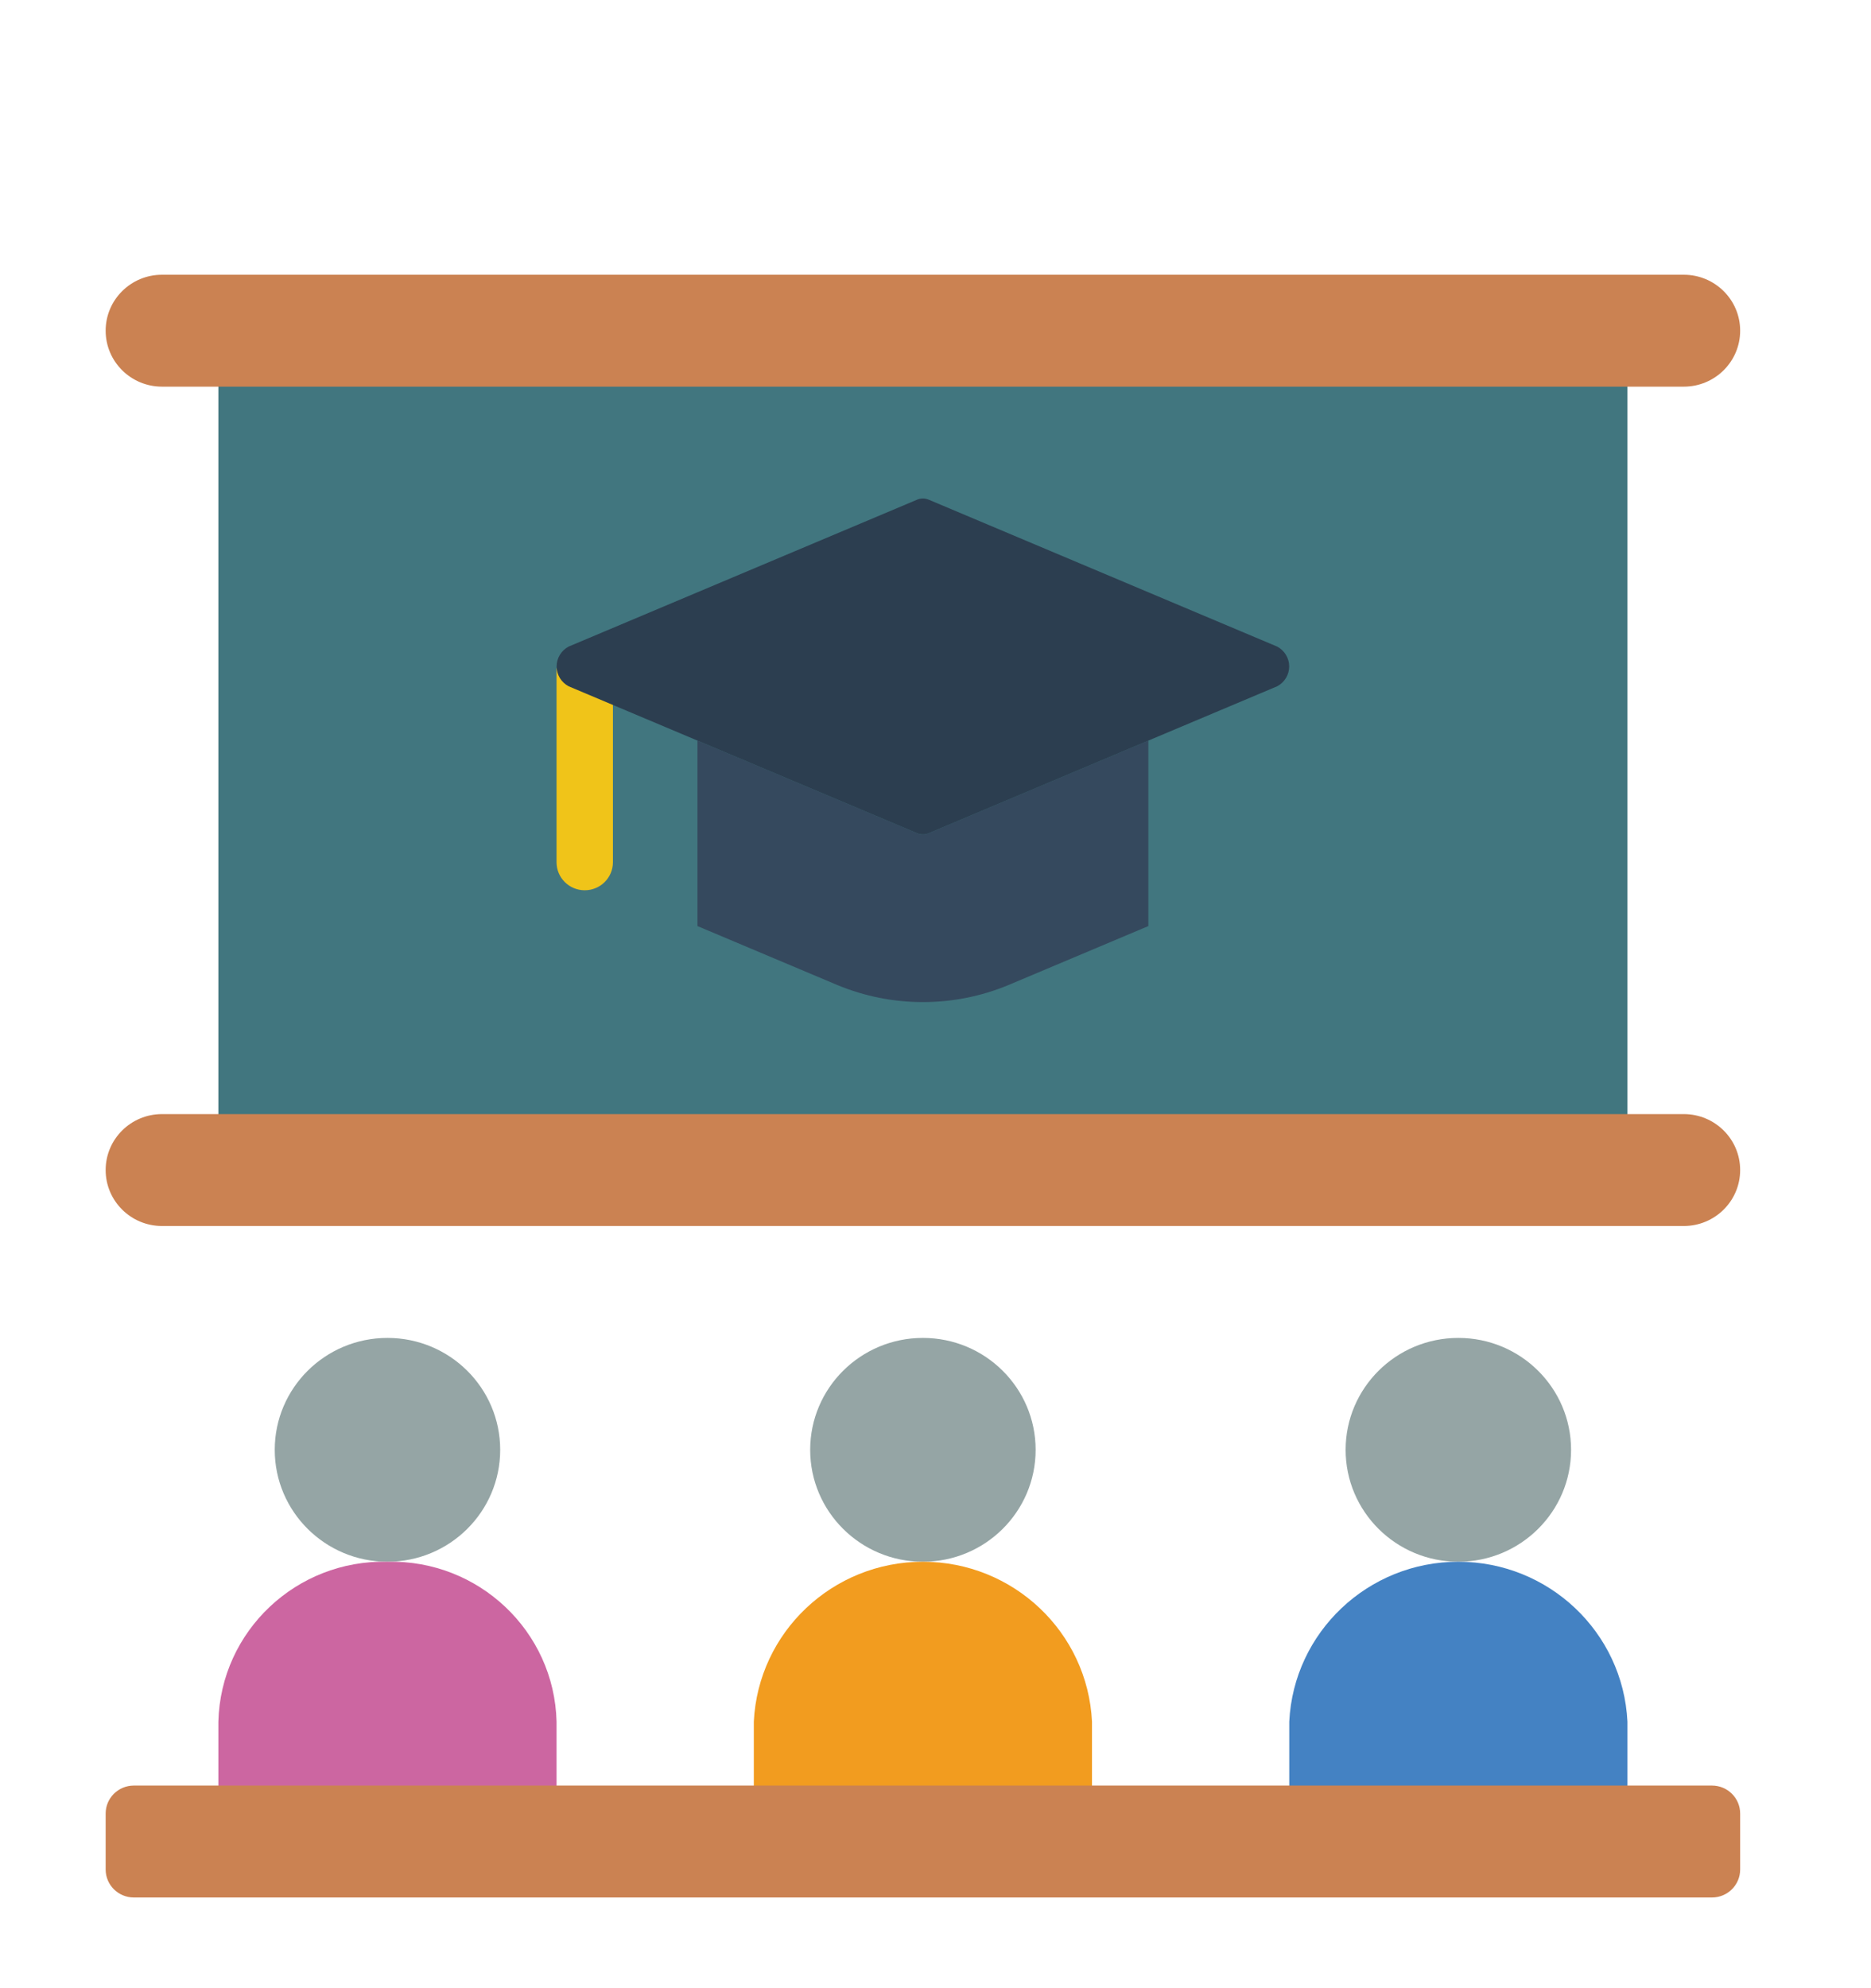 <?xml version="1.0" encoding="UTF-8" standalone="no"?>
<svg
   xmlns:dc="http://purl.org/dc/elements/1.1/"
   xmlns:cc="http://creativecommons.org/ns#"
   xmlns:rdf="http://www.w3.org/1999/02/22-rdf-syntax-ns#"
   xmlns:svg="http://www.w3.org/2000/svg"
   xmlns="http://www.w3.org/2000/svg"
   xmlns:sodipodi="http://sodipodi.sourceforge.net/DTD/sodipodi-0.dtd"
   xmlns:inkscape="http://www.inkscape.org/namespaces/inkscape"
   version="1.1"
   id="Capa_1"
   x="0px"
   y="0px"
   viewBox="0 0 160 170"
   xml:space="preserve"
   sodipodi:docname="education_quality.svg"
   width="160"
   height="170"
   inkscape:version="1.0.2 (e86c870879, 2021-01-15, custom)"><defs
   id="defs65" /><sodipodi:namedview
   pagecolor="#ffffff"
   bordercolor="#666666"
   borderopacity="1"
   objecttolerance="10"
   gridtolerance="10"
   guidetolerance="10"
   inkscape:pageopacity="0"
   inkscape:pageshadow="2"
   inkscape:window-width="1920"
   inkscape:window-height="1017"
   id="namedview63"
   showgrid="false"
   inkscape:zoom="1.6601562"
   inkscape:cx="155.36195"
   inkscape:cy="163.91864"
   inkscape:window-x="-8"
   inkscape:window-y="-8"
   inkscape:window-maximized="1"
   inkscape:current-layer="Capa_1" />
<g
   id="g30"
   transform="matrix(0.273,0,0,0.271,9.035,23.492)"
   style="stroke-width:3.68">
	<rect
   x="35.31"
   y="17.655"
   style="fill:#41767f;stroke-width:3.68"
   width="441.379"
   height="264.828"
   id="rect2" />
	<path
   style="fill:#f0c419;stroke-width:3.68"
   d="m 158.897,124.177 v 61.203 c 0,4.875 -3.952,8.828 -8.828,8.828 -4.876,0 -8.828,-3.952 -8.828,-8.828 v -61.203 z"
   id="path4" />
	<circle
   style="fill:#95a5a5;stroke-width:3.68"
   cx="256"
   cy="370.759"
   r="35.31"
   id="circle6" />
	<path
   style="fill:#f29c1f;stroke-width:3.68"
   d="m 203.034,503.172 v -46.66 c 1.379,-28.248 24.683,-50.444 52.966,-50.444 28.283,0 51.587,22.195 52.966,50.444 v 46.66 z"
   id="path8" />
	<circle
   style="fill:#95a5a5;stroke-width:3.68"
   cx="423.724"
   cy="370.759"
   r="35.31"
   id="circle10" />
	<path
   style="fill:#4482c3;stroke-width:3.68"
   d="m 370.759,503.172 v -46.66 c 1.379,-28.248 24.683,-50.444 52.966,-50.444 28.282,0 51.587,22.195 52.966,50.444 v 46.66 z"
   id="path12" />
	<circle
   style="fill:#95a5a5;stroke-width:3.68"
   cx="88.276"
   cy="370.759"
   r="35.31"
   id="circle14" />
	<path
   style="fill:#cc66a1;stroke-width:3.68"
   d="m 35.31,503.172 v -46.66 c 0.713,-28.548 24.417,-51.123 52.966,-50.443 28.549,-0.679 52.252,21.895 52.966,50.443 v 46.66 z"
   id="path16" />
	<g
   id="g22"
   style="stroke-width:3.68">
		<path
   style="fill:#cb8252;stroke-width:3.68"
   d="m 17.655,0 h 476.69 C 504.095,0 512,7.904 512,17.655 v 0 c 0,9.751 -7.905,17.655 -17.655,17.655 H 17.655 C 7.904,35.31 0,27.406 0,17.655 v 0 C 0,7.904 7.904,0 17.655,0 Z"
   id="path18" />
		<path
   style="fill:#cb8252;stroke-width:3.68"
   d="m 17.655,264.828 h 476.69 c 9.751,0 17.655,7.904 17.655,17.655 v 0 c 0,9.751 -7.905,17.655 -17.655,17.655 H 17.655 C 7.904,300.138 0,292.233 0,282.483 v 0 c 0,-9.751 7.904,-17.655 17.655,-17.655 z"
   id="path20" />
	</g>
	<path
   style="fill:#35495e;stroke-width:3.68"
   d="m 326.621,146.979 v 58.527 l -43.873,18.626 c -17.115,7.15 -36.381,7.15 -53.496,0 l -43.873,-18.626 v -58.527 l 68.59,29.131 c 1.283,0.618 2.778,0.618 4.061,0 z"
   id="path24" />
	<path
   style="fill:#2c3e50;stroke-width:3.68"
   d="m 366.963,129.854 -40.342,17.126 -68.59,29.131 c -1.283,0.618 -2.778,0.618 -4.061,0 L 185.38,146.98 145.038,129.854 c -2.322,-1.229 -3.774,-3.641 -3.774,-6.268 0,-2.627 1.452,-5.039 3.774,-6.268 L 253.97,71.062 c 1.283,-0.618 2.778,-0.618 4.061,0 l 108.932,46.257 c 2.322,1.229 3.774,3.641 3.774,6.268 0,2.627 -1.452,5.038 -3.774,6.267 z"
   id="path26" />
	<path
   style="fill:#cb8252;stroke-width:3.68"
   d="m 8.828,476.69 h 494.345 c 4.875,0 8.828,3.952 8.828,8.828 v 17.655 c 0,4.875 -3.952,8.828 -8.828,8.828 H 8.828 C 3.952,512 0,508.048 0,503.172 v -17.655 c 0,-4.875 3.952,-8.827 8.828,-8.827 z"
   id="path28" />
</g>
<g
   id="g32">
</g>
<g
   id="g34">
</g>
<g
   id="g36">
</g>
<g
   id="g38">
</g>
<g
   id="g40">
</g>
<g
   id="g42">
</g>
<g
   id="g44">
</g>
<g
   id="g46">
</g>
<g
   id="g48">
</g>
<g
   id="g50">
</g>
<g
   id="g52">
</g>
<g
   id="g54">
</g>
<g
   id="g56">
</g>
<g
   id="g58">
</g>
<g
   id="g60">
</g>
</svg>
